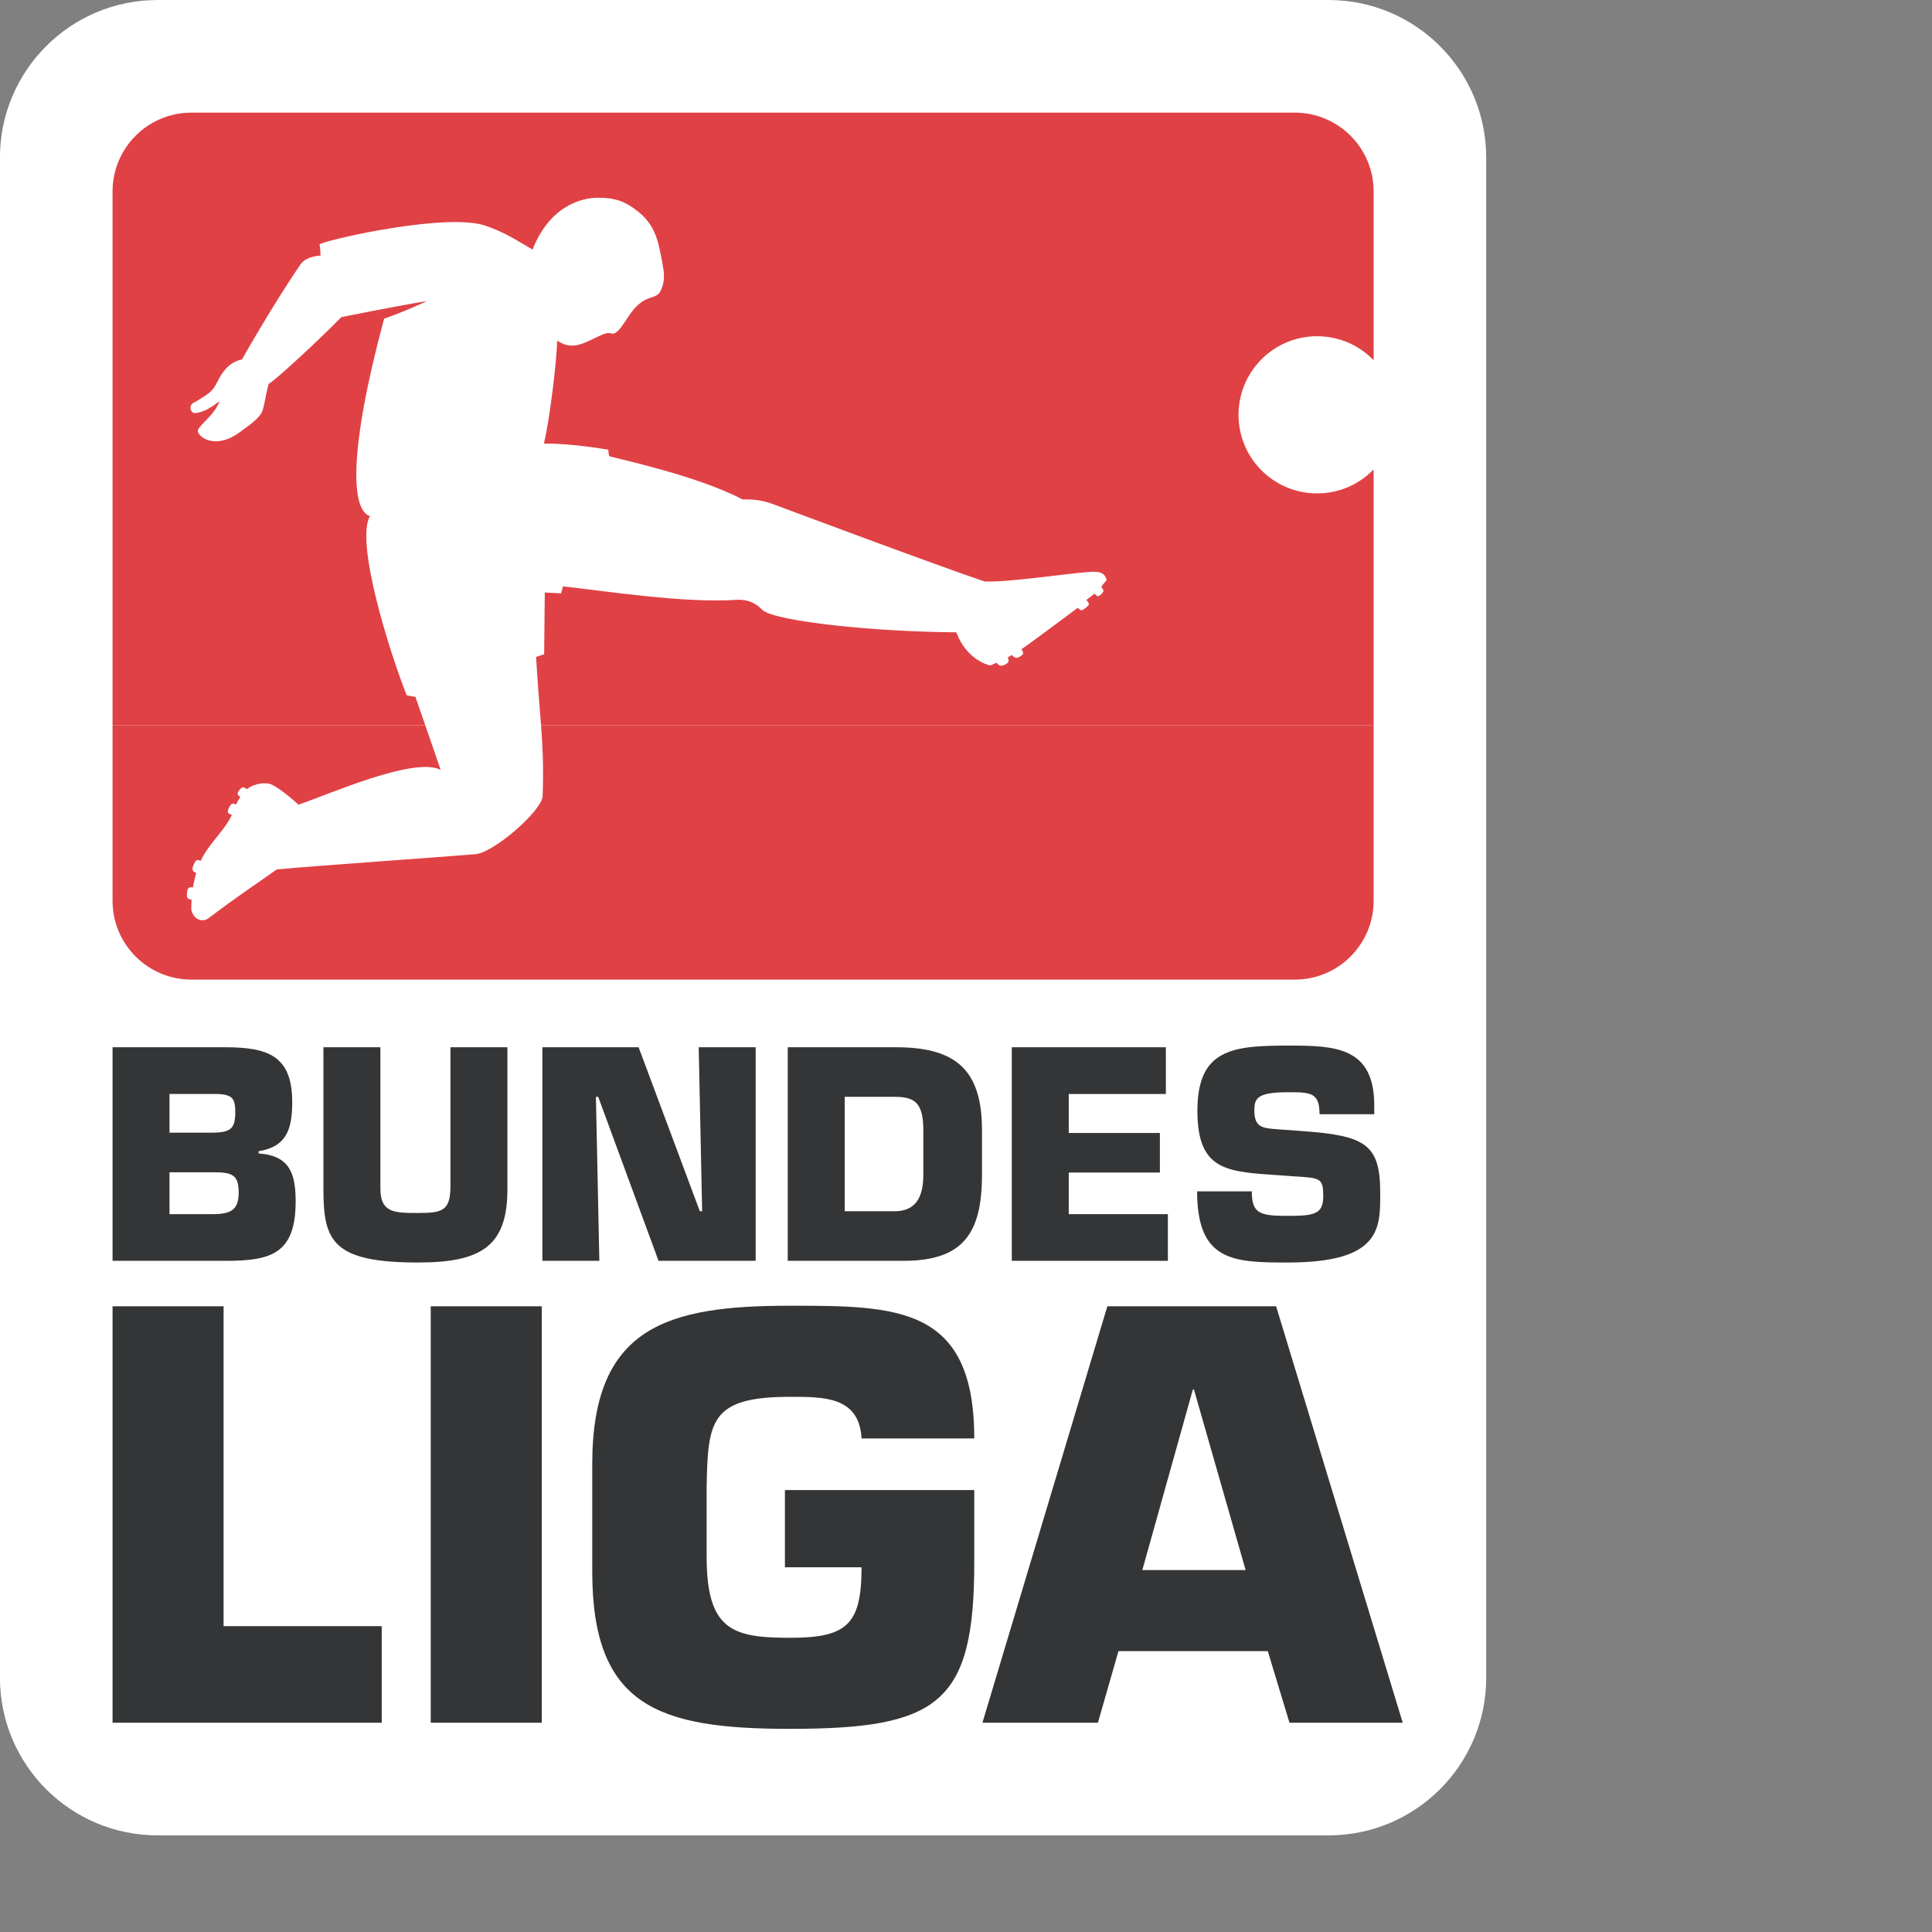 <svg height="1000" viewBox="0 0 1000 1000" width="1000" xmlns="http://www.w3.org/2000/svg"><rect x="0" y="0" width="1000" height="1000" fill="#808080" stroke="none"/><g transform="matrix(4.398 0 0 4.398 -787.45 336.457)"><path d="m 197.594 -76.5 h 137.817 c 10.243 0 18.547 8.307 18.547 18.553 v 178.893 c 0 10.254 -8.304 18.555 -18.547 18.555 H 197.594 c -10.247 0 -18.552 -8.301 -18.552 -18.555 V -57.947 c 0 -10.246 8.305 -18.553 18.552 -18.553" fill="#fff"/><path d="m 197.594 -73.851 h 137.812 c 8.781 0 15.898 7.12 15.898 15.899 v 178.896 c 0 8.785 -7.117 15.903 -15.898 15.903 H 197.594 c -8.783 0 -15.903 -7.118 -15.903 -15.903 V -57.951 c 0 -8.779 7.12 -15.9 15.903 -15.9" fill="#fff"/><path d="m 198.996 61.462 h 5.193 c 2.177 0 2.95 .303 2.95 2.378 c 0 2.049 -.906 2.551 -3.083 2.551 h -5.06 z m 0 -9.213 h 5.631 c 1.876 .063 2.108 .636 2.108 2.143 c 0 2.012 -.569 2.411 -2.916 2.411 h -4.823 z m -6.703 19.634 h 13.339 c 5.326 0 8.209 -.835 8.209 -6.999 c 0 -3.156 -.637 -5.399 -4.356 -5.634 v -.266 c 3.317 -.539 3.953 -2.617 3.953 -5.804 c 0 -5.493 -2.946 -6.432 -7.941 -6.432 h -13.204 v 25.135" fill="#343536"/><path d="m 232.062 46.749 v 16.323 c 0 2.949 -.973 3.181 -3.822 3.181 c -2.817 0 -4.425 -.034 -4.425 -2.878 V 46.749 h -6.703 v 16.759 c 0 6.032 1.074 8.574 11.128 8.574 c 7.372 0 10.522 -1.876 10.522 -8.574 V 46.749 h -6.7" fill="#343536"/><path d="M 261.278 46.749 L 261.682 66.049 L 261.411 66.049 L 254.206 46.749 L 242.881 46.749 L 242.881 71.883 L 249.584 71.883 L 249.18 52.582 L 249.449 52.582 L 256.55 71.883 L 267.98 71.883 L 267.98 46.749 Z" fill="#343536"/><path d="m 278.461 52.582 h 5.864 c 2.35 0 3.387 .672 3.387 3.918 v 5.265 c 0 2.647 -.905 4.284 -3.387 4.284 h -5.864 z m -6.705 19.301 h 13.643 c 7.008 0 9.217 -3.251 9.217 -10.118 V 56.5 c 0 -7.134 -3.12 -9.751 -10.121 -9.751 h -12.738 v 25.134" fill="#343536"/><path d="M 316.494 71.883 L 316.494 66.391 L 304.829 66.391 L 304.829 61.496 L 315.552 61.496 L 315.552 56.837 L 304.829 56.837 L 304.829 52.249 L 316.257 52.249 L 316.257 46.749 L 298.125 46.749 L 298.125 71.883 Z" fill="#343536"/><path d="m 329.419 56.403 c -1.772 -.132 -2.748 -.201 -2.748 -2.213 c 0 -1.409 .3 -2.147 3.922 -2.147 c 2.677 0 3.751 0 3.751 2.585 h 6.438 v -1.039 c 0 -6.937 -4.694 -7.037 -10.188 -7.037 c -6.569 0 -10.625 .463 -10.625 7.673 c 0 7.205 3.617 7.17 9.818 7.603 l 1.472 .106 c 3.153 .197 3.52 .166 3.52 2.345 c 0 2.112 -1.034 2.313 -4.184 2.313 c -3.288 0 -4.224 -.267 -4.224 -2.884 h -6.435 c 0 8.244 4.258 8.375 10.659 8.375 c 11.061 0 10.89 -4.088 10.89 -8.242 c 0 -5.764 -1.842 -6.7 -9.283 -7.236 l -2.783 -.202" fill="#343536"/><path d="M 205.361 114.881 L 205.361 77.234 L 192.293 77.234 L 192.293 126.247 L 223.973 126.247 L 223.973 114.881 Z" fill="#343536"/><path d="M 229.74 77.234 H 242.81 V 126.247 H 229.74 Z" fill="#343536"/><path d="m 293.707 92.786 c 0 -15.552 -9.018 -15.618 -21.693 -15.618 c -14.379 0 -23.265 2.42 -23.265 18.623 v 12.681 c 0 15.882 7.843 18.493 23.265 18.493 c 17.514 0 21.693 -3.005 21.693 -19.539 v -8.561 h -22.283 v 9.086 h 9.018 c 0 6.794 -1.765 8.297 -8.428 8.297 c -6.797 0 -9.805 -.913 -9.805 -9.607 V 98.67 c .131 -7.909 .393 -10.781 9.805 -10.781 c 3.92 0 8.168 -.068 8.428 4.897 h 13.265" fill="#343536"/><path d="m 325.643 108.276 h -12.156 l 5.945 -21.241 h .133 z m 2.61 9.54 l 2.552 8.431 h 13.329 L 329.233 77.234 H 309.37 l -14.702 49.013 h 13.593 l 2.416 -8.431 z" fill="#343536"/><path d="m 229.104 8.873 c .476 1.371 1.079 3.129 1.801 5.229 c -3.11 -1.597 -13.148 2.891 -16.729 4.095 c 0 0 -1.97 -1.821 -3.202 -2.383 c -.656 -.299 -2.08 -.097 -2.872 .563 c -.206 -.133 -.479 -.493 -.929 .17 c -.298 .431 -.149 .527 .16 .734 c -.135 .216 -.387 .638 -.513 .903 c -.25 -.068 -.452 -.346 -.801 .319 c -.385 .736 0 .764 .328 .899 c -1.007 2.048 -2.677 3.294 -3.681 5.406 c -.321 -.129 -.553 -.27 -.874 .562 c -.232 .595 0 .688 .346 .879 c -.174 .629 -.298 1.161 -.388 1.677 c -.084 -.012 -.594 -.121 -.667 .429 c -.115 .842 -.002 .964 .509 1.021 c -.023 .369 -.029 .761 -.027 1.194 c .287 1.24 1.385 1.482 2.023 .996 c 3.441 -2.624 6.088 -4.35 8.031 -5.744 c 5.103 -.481 19.073 -1.425 23.163 -1.784 c 2.025 .133 8.067 -5.088 8.132 -6.863 c .114 -3.372 .006 -5.648 -.191 -8.304 h 97.986 v 20.64 c 0 5.125 -4.154 9.276 -9.281 9.276 H 201.567 c -5.12 0 -9.274 -4.151 -9.274 -9.276 V 8.873 h 36.811" fill="#e04145"/><path d="M 192.293 8.873 V -53.97 c 0 -5.124 4.154 -9.276 9.274 -9.276 h 129.861 c 5.127 0 9.281 4.152 9.281 9.276 v 19.858 c -1.684 -1.736 -4.042 -2.819 -6.654 -2.819 c -5.107 0 -9.246 4.143 -9.246 9.251 c 0 5.108 4.139 9.246 9.246 9.246 c 2.612 0 4.971 -1.078 6.654 -2.821 V 8.873 h -97.986 c -.16 -2.17 -.381 -4.593 -.585 -8.065 l .95 -.305 l .076 -7.274 l 1.929 .102 c 0 0 -.035 .014 .211 -.824 c 4.952 .539 14.263 2.01 20.468 1.581 c 1.16 -.078 2.249 .36 3.016 1.213 c 1.578 1.333 13.147 2.554 22.805 2.613 c 1.202 3.243 3.802 3.847 3.802 3.847 c .211 .117 .369 -.012 .92 -.267 c .308 .324 .479 .5 1.051 .204 c .457 -.238 .439 -.454 .291 -.823 l .457 -.291 c .293 .298 .554 .463 .986 .179 c .414 -.266 .477 -.39 .162 -.86 c .982 -.649 6.637 -4.88 6.637 -4.88 c .205 .21 .33 .32 .453 .297 c .176 -.034 .734 -.447 .819 -.64 c .074 -.157 -.085 -.353 -.267 -.573 l .971 -.75 c .167 .22 .309 .341 .435 .3 c .191 -.065 .469 -.291 .59 -.555 c .061 -.136 -.108 -.353 -.25 -.556 l .636 -.784 c -.245 -1.126 -1.361 -1 -2.335 -.929 c -2.432 .184 -9.383 1.223 -12.03 1.099 c -4.965 -1.651 -23.817 -8.698 -24.926 -9.113 c -1.214 -.447 -2.268 -.576 -3.556 -.537 c -5.087 -2.723 -14.694 -4.811 -15.568 -5.052 c -.259 -.07 -.159 -.483 -.236 -.8 c 0 0 -4.175 -.762 -7.579 -.729 c .633 -2.454 1.55 -9.873 1.555 -12.111 c .555 .335 .913 .507 1.557 .578 c 1.193 .124 2.441 -.746 3.948 -1.358 c .789 -.321 .904 .145 1.354 -.138 c 1.004 -.624 1.511 -2.449 3 -3.558 c .941 -.755 1.927 -.52 2.326 -1.386 c .674 -1.449 .342 -2.466 .062 -4.002 c -.42 -2.317 -.922 -3.902 -2.767 -5.371 c -1.459 -1.157 -2.644 -1.564 -4.505 -1.589 c -2.192 -.032 -5.86 1.032 -7.863 6.1 c -2.253 -1.294 -3.113 -1.938 -5.503 -2.792 c -4.349 -1.558 -18.034 1.459 -19.566 2.163 c .119 .707 .117 1.342 .117 1.342 c 0 0 -1.673 .053 -2.333 1.005 c -3.219 4.67 -6.914 11.222 -6.914 11.222 c -1.333 .269 -2.218 1.229 -2.849 2.55 c -.651 1.377 -1.257 1.552 -2.617 2.433 c -.943 .316 -.601 1.358 -.067 1.323 c .989 -.064 1.87 -.631 2.875 -1.383 c -.544 1.656 -2.494 2.825 -2.549 3.5 c .197 .904 2.299 2.156 5.037 .071 c .872 -.663 1.815 -1.235 2.4 -2.097 c .349 -.415 .532 -2.223 .917 -3.53 c .61 -.28 5.232 -4.496 8.556 -7.854 c 0 0 6.817 -1.376 10.07 -1.885 c 0 0 -2.53 1.201 -5.044 2.068 c -4.211 15.638 -3.883 22.521 -1.672 23.234 c -1.725 3.095 2.236 15.777 4.328 21.101 l 1.028 .177 c 0 0 .415 1.188 1.167 3.36 h -36.811" fill="#e04145"/></g></svg>
